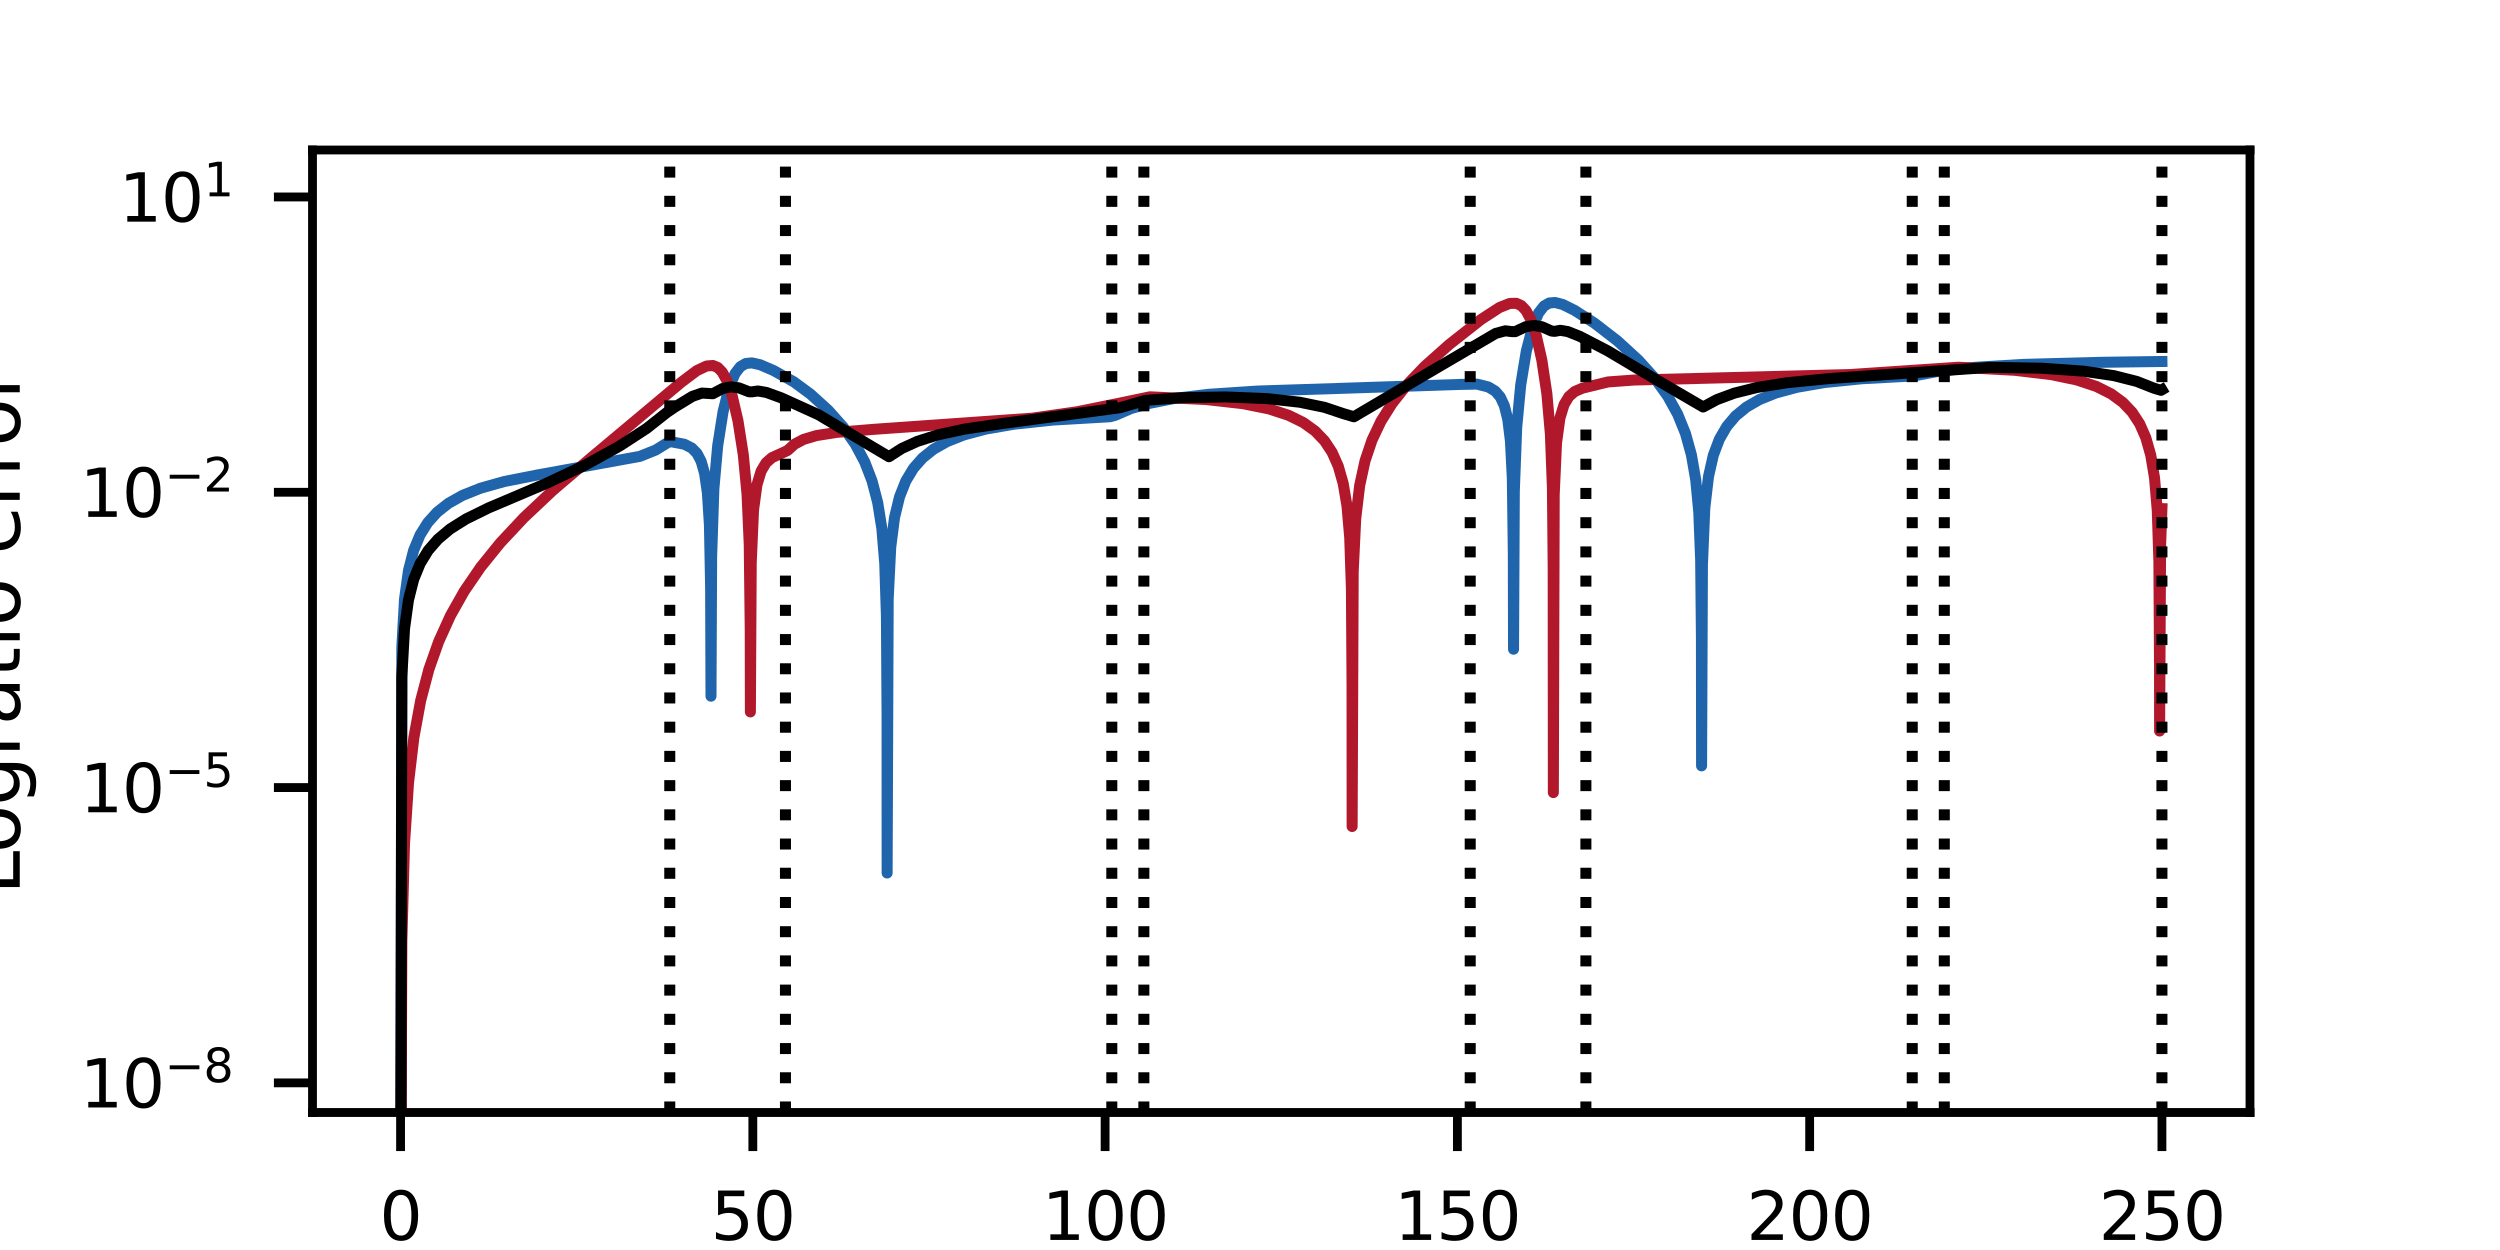 <?xml version="1.0" encoding="utf-8" standalone="no"?>
<!DOCTYPE svg PUBLIC "-//W3C//DTD SVG 1.1//EN"
  "http://www.w3.org/Graphics/SVG/1.1/DTD/svg11.dtd">
<svg xmlns:xlink="http://www.w3.org/1999/xlink" width="226.772pt" height="113.386pt" viewBox="0 0 226.772 113.386" xmlns="http://www.w3.org/2000/svg" version="1.1">
 <defs>
  <style type="text/css">*{stroke-linejoin: round; stroke-linecap: butt}</style>
 </defs>
 <g id="figure_1">
  <g id="patch_1">
   <path d="M 0 113.386 
L 226.772 113.386 
L 226.772 0 
L 0 0 
z
" style="fill: #ffffff"/>
  </g>
  <g id="axes_1">
   <g id="patch_2">
    <path d="M 28.346 100.913 
L 204.094 100.913 
L 204.094 13.606 
L 28.346 13.606 
z
" style="fill: #ffffff"/>
   </g>
   <g id="matplotlib.axis_1">
    <g id="xtick_1">
     <g id="line2d_1">
      <defs>
       <path id="m2e4d077f75" d="M 0 0 
L 0 3.5 
" style="stroke: #000000; stroke-width: 0.8"/>
      </defs>
      <g>
       <use xlink:href="#m2e4d077f75" x="36.335" y="100.913" style="stroke: #000000; stroke-width: 0.8"/>
      </g>
     </g>
     <g id="text_1">
      <!-- 0 -->
      <g transform="translate(34.426 112.472) scale(0.06 -0.06)">
       <defs>
        <path id="DejaVuSans-30" d="M 2034 4250 
Q 1547 4250 1301 3770 
Q 1056 3291 1056 2328 
Q 1056 1369 1301 889 
Q 1547 409 2034 409 
Q 2525 409 2770 889 
Q 3016 1369 3016 2328 
Q 3016 3291 2770 3770 
Q 2525 4250 2034 4250 
z
M 2034 4750 
Q 2819 4750 3233 4129 
Q 3647 3509 3647 2328 
Q 3647 1150 3233 529 
Q 2819 -91 2034 -91 
Q 1250 -91 836 529 
Q 422 1150 422 2328 
Q 422 3509 836 4129 
Q 1250 4750 2034 4750 
z
" transform="scale(0.016)"/>
       </defs>
       <use xlink:href="#DejaVuSans-30"/>
      </g>
     </g>
    </g>
    <g id="xtick_2">
     <g id="line2d_2">
      <g>
       <use xlink:href="#m2e4d077f75" x="68.289" y="100.913" style="stroke: #000000; stroke-width: 0.8"/>
      </g>
     </g>
     <g id="text_2">
      <!-- 50 -->
      <g transform="translate(64.472 112.472) scale(0.06 -0.06)">
       <defs>
        <path id="DejaVuSans-35" d="M 691 4666 
L 3169 4666 
L 3169 4134 
L 1269 4134 
L 1269 2991 
Q 1406 3038 1543 3061 
Q 1681 3084 1819 3084 
Q 2600 3084 3056 2656 
Q 3513 2228 3513 1497 
Q 3513 744 3044 326 
Q 2575 -91 1722 -91 
Q 1428 -91 1123 -41 
Q 819 9 494 109 
L 494 744 
Q 775 591 1075 516 
Q 1375 441 1709 441 
Q 2250 441 2565 725 
Q 2881 1009 2881 1497 
Q 2881 1984 2565 2268 
Q 2250 2553 1709 2553 
Q 1456 2553 1204 2497 
Q 953 2441 691 2322 
L 691 4666 
z
" transform="scale(0.016)"/>
       </defs>
       <use xlink:href="#DejaVuSans-35"/>
       <use xlink:href="#DejaVuSans-30" x="63.623"/>
      </g>
     </g>
    </g>
    <g id="xtick_3">
     <g id="line2d_3">
      <g>
       <use xlink:href="#m2e4d077f75" x="100.243" y="100.913" style="stroke: #000000; stroke-width: 0.8"/>
      </g>
     </g>
     <g id="text_3">
      <!-- 100 -->
      <g transform="translate(94.517 112.472) scale(0.06 -0.06)">
       <defs>
        <path id="DejaVuSans-31" d="M 794 531 
L 1825 531 
L 1825 4091 
L 703 3866 
L 703 4441 
L 1819 4666 
L 2450 4666 
L 2450 531 
L 3481 531 
L 3481 0 
L 794 0 
L 794 531 
z
" transform="scale(0.016)"/>
       </defs>
       <use xlink:href="#DejaVuSans-31"/>
       <use xlink:href="#DejaVuSans-30" x="63.623"/>
       <use xlink:href="#DejaVuSans-30" x="127.246"/>
      </g>
     </g>
    </g>
    <g id="xtick_4">
     <g id="line2d_4">
      <g>
       <use xlink:href="#m2e4d077f75" x="132.198" y="100.913" style="stroke: #000000; stroke-width: 0.8"/>
      </g>
     </g>
     <g id="text_4">
      <!-- 150 -->
      <g transform="translate(126.471 112.472) scale(0.06 -0.06)">
       <use xlink:href="#DejaVuSans-31"/>
       <use xlink:href="#DejaVuSans-35" x="63.623"/>
       <use xlink:href="#DejaVuSans-30" x="127.246"/>
      </g>
     </g>
    </g>
    <g id="xtick_5">
     <g id="line2d_5">
      <g>
       <use xlink:href="#m2e4d077f75" x="164.152" y="100.913" style="stroke: #000000; stroke-width: 0.8"/>
      </g>
     </g>
     <g id="text_5">
      <!-- 200 -->
      <g transform="translate(158.426 112.472) scale(0.06 -0.06)">
       <defs>
        <path id="DejaVuSans-32" d="M 1228 531 
L 3431 531 
L 3431 0 
L 469 0 
L 469 531 
Q 828 903 1448 1529 
Q 2069 2156 2228 2338 
Q 2531 2678 2651 2914 
Q 2772 3150 2772 3378 
Q 2772 3750 2511 3984 
Q 2250 4219 1831 4219 
Q 1534 4219 1204 4116 
Q 875 4013 500 3803 
L 500 4441 
Q 881 4594 1212 4672 
Q 1544 4750 1819 4750 
Q 2544 4750 2975 4387 
Q 3406 4025 3406 3419 
Q 3406 3131 3298 2873 
Q 3191 2616 2906 2266 
Q 2828 2175 2409 1742 
Q 1991 1309 1228 531 
z
" transform="scale(0.016)"/>
       </defs>
       <use xlink:href="#DejaVuSans-32"/>
       <use xlink:href="#DejaVuSans-30" x="63.623"/>
       <use xlink:href="#DejaVuSans-30" x="127.246"/>
      </g>
     </g>
    </g>
    <g id="xtick_6">
     <g id="line2d_6">
      <g>
       <use xlink:href="#m2e4d077f75" x="196.106" y="100.913" style="stroke: #000000; stroke-width: 0.8"/>
      </g>
     </g>
     <g id="text_6">
      <!-- 250 -->
      <g transform="translate(190.38 112.472) scale(0.06 -0.06)">
       <use xlink:href="#DejaVuSans-32"/>
       <use xlink:href="#DejaVuSans-35" x="63.623"/>
       <use xlink:href="#DejaVuSans-30" x="127.246"/>
      </g>
     </g>
    </g>
    <g id="text_7">
     <!-- Time (h) -->
     <g transform="translate(101.595 123.039) scale(0.07 -0.07)">
      <defs>
       <path id="DejaVuSans-54" d="M -19 4666 
L 3928 4666 
L 3928 4134 
L 2272 4134 
L 2272 0 
L 1638 0 
L 1638 4134 
L -19 4134 
L -19 4666 
z
" transform="scale(0.016)"/>
       <path id="DejaVuSans-69" d="M 603 3500 
L 1178 3500 
L 1178 0 
L 603 0 
L 603 3500 
z
M 603 4863 
L 1178 4863 
L 1178 4134 
L 603 4134 
L 603 4863 
z
" transform="scale(0.016)"/>
       <path id="DejaVuSans-6d" d="M 3328 2828 
Q 3544 3216 3844 3400 
Q 4144 3584 4550 3584 
Q 5097 3584 5394 3201 
Q 5691 2819 5691 2113 
L 5691 0 
L 5113 0 
L 5113 2094 
Q 5113 2597 4934 2840 
Q 4756 3084 4391 3084 
Q 3944 3084 3684 2787 
Q 3425 2491 3425 1978 
L 3425 0 
L 2847 0 
L 2847 2094 
Q 2847 2600 2669 2842 
Q 2491 3084 2119 3084 
Q 1678 3084 1418 2786 
Q 1159 2488 1159 1978 
L 1159 0 
L 581 0 
L 581 3500 
L 1159 3500 
L 1159 2956 
Q 1356 3278 1631 3431 
Q 1906 3584 2284 3584 
Q 2666 3584 2933 3390 
Q 3200 3197 3328 2828 
z
" transform="scale(0.016)"/>
       <path id="DejaVuSans-65" d="M 3597 1894 
L 3597 1613 
L 953 1613 
Q 991 1019 1311 708 
Q 1631 397 2203 397 
Q 2534 397 2845 478 
Q 3156 559 3463 722 
L 3463 178 
Q 3153 47 2828 -22 
Q 2503 -91 2169 -91 
Q 1331 -91 842 396 
Q 353 884 353 1716 
Q 353 2575 817 3079 
Q 1281 3584 2069 3584 
Q 2775 3584 3186 3129 
Q 3597 2675 3597 1894 
z
M 3022 2063 
Q 3016 2534 2758 2815 
Q 2500 3097 2075 3097 
Q 1594 3097 1305 2825 
Q 1016 2553 972 2059 
L 3022 2063 
z
" transform="scale(0.016)"/>
       <path id="DejaVuSans-20" transform="scale(0.016)"/>
       <path id="DejaVuSans-28" d="M 1984 4856 
Q 1566 4138 1362 3434 
Q 1159 2731 1159 2009 
Q 1159 1288 1364 580 
Q 1569 -128 1984 -844 
L 1484 -844 
Q 1016 -109 783 600 
Q 550 1309 550 2009 
Q 550 2706 781 3412 
Q 1013 4119 1484 4856 
L 1984 4856 
z
" transform="scale(0.016)"/>
       <path id="DejaVuSans-68" d="M 3513 2113 
L 3513 0 
L 2938 0 
L 2938 2094 
Q 2938 2591 2744 2837 
Q 2550 3084 2163 3084 
Q 1697 3084 1428 2787 
Q 1159 2491 1159 1978 
L 1159 0 
L 581 0 
L 581 4863 
L 1159 4863 
L 1159 2956 
Q 1366 3272 1645 3428 
Q 1925 3584 2291 3584 
Q 2894 3584 3203 3211 
Q 3513 2838 3513 2113 
z
" transform="scale(0.016)"/>
       <path id="DejaVuSans-29" d="M 513 4856 
L 1013 4856 
Q 1481 4119 1714 3412 
Q 1947 2706 1947 2009 
Q 1947 1309 1714 600 
Q 1481 -109 1013 -844 
L 513 -844 
Q 928 -128 1133 580 
Q 1338 1288 1338 2009 
Q 1338 2731 1133 3434 
Q 928 4138 513 4856 
z
" transform="scale(0.016)"/>
      </defs>
      <use xlink:href="#DejaVuSans-54"/>
      <use xlink:href="#DejaVuSans-69" x="57.959"/>
      <use xlink:href="#DejaVuSans-6d" x="85.742"/>
      <use xlink:href="#DejaVuSans-65" x="183.154"/>
      <use xlink:href="#DejaVuSans-20" x="244.678"/>
      <use xlink:href="#DejaVuSans-28" x="276.465"/>
      <use xlink:href="#DejaVuSans-68" x="315.479"/>
      <use xlink:href="#DejaVuSans-29" x="378.857"/>
     </g>
    </g>
   </g>
   <g id="matplotlib.axis_2">
    <g id="ytick_1">
     <g id="line2d_7">
      <defs>
       <path id="m678cdfd46f" d="M 0 0 
L -3.5 0 
" style="stroke: #000000; stroke-width: 0.8"/>
      </defs>
      <g>
       <use xlink:href="#m678cdfd46f" x="28.346" y="98.226" style="stroke: #000000; stroke-width: 0.8"/>
      </g>
     </g>
     <g id="text_8">
      <!-- $\mathdefault{10^{-8}}$ -->
      <g transform="translate(7.246 100.505) scale(0.06 -0.06)">
       <defs>
        <path id="DejaVuSans-2212" d="M 678 2272 
L 4684 2272 
L 4684 1741 
L 678 1741 
L 678 2272 
z
" transform="scale(0.016)"/>
        <path id="DejaVuSans-38" d="M 2034 2216 
Q 1584 2216 1326 1975 
Q 1069 1734 1069 1313 
Q 1069 891 1326 650 
Q 1584 409 2034 409 
Q 2484 409 2743 651 
Q 3003 894 3003 1313 
Q 3003 1734 2745 1975 
Q 2488 2216 2034 2216 
z
M 1403 2484 
Q 997 2584 770 2862 
Q 544 3141 544 3541 
Q 544 4100 942 4425 
Q 1341 4750 2034 4750 
Q 2731 4750 3128 4425 
Q 3525 4100 3525 3541 
Q 3525 3141 3298 2862 
Q 3072 2584 2669 2484 
Q 3125 2378 3379 2068 
Q 3634 1759 3634 1313 
Q 3634 634 3220 271 
Q 2806 -91 2034 -91 
Q 1263 -91 848 271 
Q 434 634 434 1313 
Q 434 1759 690 2068 
Q 947 2378 1403 2484 
z
M 1172 3481 
Q 1172 3119 1398 2916 
Q 1625 2713 2034 2713 
Q 2441 2713 2670 2916 
Q 2900 3119 2900 3481 
Q 2900 3844 2670 4047 
Q 2441 4250 2034 4250 
Q 1625 4250 1398 4047 
Q 1172 3844 1172 3481 
z
" transform="scale(0.016)"/>
       </defs>
       <use xlink:href="#DejaVuSans-31" transform="translate(0 0.766)"/>
       <use xlink:href="#DejaVuSans-30" transform="translate(63.623 0.766)"/>
       <use xlink:href="#DejaVuSans-2212" transform="translate(128.203 39.047) scale(0.7)"/>
       <use xlink:href="#DejaVuSans-38" transform="translate(186.855 39.047) scale(0.7)"/>
      </g>
     </g>
    </g>
    <g id="ytick_2">
     <g id="line2d_8">
      <g>
       <use xlink:href="#m678cdfd46f" x="28.346" y="71.439" style="stroke: #000000; stroke-width: 0.8"/>
      </g>
     </g>
     <g id="text_9">
      <!-- $\mathdefault{10^{-5}}$ -->
      <g transform="translate(7.246 73.719) scale(0.06 -0.06)">
       <use xlink:href="#DejaVuSans-31" transform="translate(0 0.684)"/>
       <use xlink:href="#DejaVuSans-30" transform="translate(63.623 0.684)"/>
       <use xlink:href="#DejaVuSans-2212" transform="translate(128.203 38.966) scale(0.7)"/>
       <use xlink:href="#DejaVuSans-35" transform="translate(186.855 38.966) scale(0.7)"/>
      </g>
     </g>
    </g>
    <g id="ytick_3">
     <g id="line2d_9">
      <g>
       <use xlink:href="#m678cdfd46f" x="28.346" y="44.653" style="stroke: #000000; stroke-width: 0.8"/>
      </g>
     </g>
     <g id="text_10">
      <!-- $\mathdefault{10^{-2}}$ -->
      <g transform="translate(7.246 46.932) scale(0.06 -0.06)">
       <use xlink:href="#DejaVuSans-31" transform="translate(0 0.766)"/>
       <use xlink:href="#DejaVuSans-30" transform="translate(63.623 0.766)"/>
       <use xlink:href="#DejaVuSans-2212" transform="translate(128.203 39.047) scale(0.7)"/>
       <use xlink:href="#DejaVuSans-32" transform="translate(186.855 39.047) scale(0.7)"/>
      </g>
     </g>
    </g>
    <g id="ytick_4">
     <g id="line2d_10">
      <g>
       <use xlink:href="#m678cdfd46f" x="28.346" y="17.866" style="stroke: #000000; stroke-width: 0.8"/>
      </g>
     </g>
     <g id="text_11">
      <!-- $\mathdefault{10^{1}}$ -->
      <g transform="translate(10.786 20.146) scale(0.06 -0.06)">
       <use xlink:href="#DejaVuSans-31" transform="translate(0 0.684)"/>
       <use xlink:href="#DejaVuSans-30" transform="translate(63.623 0.684)"/>
       <use xlink:href="#DejaVuSans-31" transform="translate(128.203 38.966) scale(0.7)"/>
      </g>
     </g>
    </g>
    <g id="text_12">
     <!-- Logratio error -->
     <g transform="translate(1.791 81.166) rotate(-90) scale(0.07 -0.07)">
      <defs>
       <path id="DejaVuSans-4c" d="M 628 4666 
L 1259 4666 
L 1259 531 
L 3531 531 
L 3531 0 
L 628 0 
L 628 4666 
z
" transform="scale(0.016)"/>
       <path id="DejaVuSans-6f" d="M 1959 3097 
Q 1497 3097 1228 2736 
Q 959 2375 959 1747 
Q 959 1119 1226 758 
Q 1494 397 1959 397 
Q 2419 397 2687 759 
Q 2956 1122 2956 1747 
Q 2956 2369 2687 2733 
Q 2419 3097 1959 3097 
z
M 1959 3584 
Q 2709 3584 3137 3096 
Q 3566 2609 3566 1747 
Q 3566 888 3137 398 
Q 2709 -91 1959 -91 
Q 1206 -91 779 398 
Q 353 888 353 1747 
Q 353 2609 779 3096 
Q 1206 3584 1959 3584 
z
" transform="scale(0.016)"/>
       <path id="DejaVuSans-67" d="M 2906 1791 
Q 2906 2416 2648 2759 
Q 2391 3103 1925 3103 
Q 1463 3103 1205 2759 
Q 947 2416 947 1791 
Q 947 1169 1205 825 
Q 1463 481 1925 481 
Q 2391 481 2648 825 
Q 2906 1169 2906 1791 
z
M 3481 434 
Q 3481 -459 3084 -895 
Q 2688 -1331 1869 -1331 
Q 1566 -1331 1297 -1286 
Q 1028 -1241 775 -1147 
L 775 -588 
Q 1028 -725 1275 -790 
Q 1522 -856 1778 -856 
Q 2344 -856 2625 -561 
Q 2906 -266 2906 331 
L 2906 616 
Q 2728 306 2450 153 
Q 2172 0 1784 0 
Q 1141 0 747 490 
Q 353 981 353 1791 
Q 353 2603 747 3093 
Q 1141 3584 1784 3584 
Q 2172 3584 2450 3431 
Q 2728 3278 2906 2969 
L 2906 3500 
L 3481 3500 
L 3481 434 
z
" transform="scale(0.016)"/>
       <path id="DejaVuSans-72" d="M 2631 2963 
Q 2534 3019 2420 3045 
Q 2306 3072 2169 3072 
Q 1681 3072 1420 2755 
Q 1159 2438 1159 1844 
L 1159 0 
L 581 0 
L 581 3500 
L 1159 3500 
L 1159 2956 
Q 1341 3275 1631 3429 
Q 1922 3584 2338 3584 
Q 2397 3584 2469 3576 
Q 2541 3569 2628 3553 
L 2631 2963 
z
" transform="scale(0.016)"/>
       <path id="DejaVuSans-61" d="M 2194 1759 
Q 1497 1759 1228 1600 
Q 959 1441 959 1056 
Q 959 750 1161 570 
Q 1363 391 1709 391 
Q 2188 391 2477 730 
Q 2766 1069 2766 1631 
L 2766 1759 
L 2194 1759 
z
M 3341 1997 
L 3341 0 
L 2766 0 
L 2766 531 
Q 2569 213 2275 61 
Q 1981 -91 1556 -91 
Q 1019 -91 701 211 
Q 384 513 384 1019 
Q 384 1609 779 1909 
Q 1175 2209 1959 2209 
L 2766 2209 
L 2766 2266 
Q 2766 2663 2505 2880 
Q 2244 3097 1772 3097 
Q 1472 3097 1187 3025 
Q 903 2953 641 2809 
L 641 3341 
Q 956 3463 1253 3523 
Q 1550 3584 1831 3584 
Q 2591 3584 2966 3190 
Q 3341 2797 3341 1997 
z
" transform="scale(0.016)"/>
       <path id="DejaVuSans-74" d="M 1172 4494 
L 1172 3500 
L 2356 3500 
L 2356 3053 
L 1172 3053 
L 1172 1153 
Q 1172 725 1289 603 
Q 1406 481 1766 481 
L 2356 481 
L 2356 0 
L 1766 0 
Q 1100 0 847 248 
Q 594 497 594 1153 
L 594 3053 
L 172 3053 
L 172 3500 
L 594 3500 
L 594 4494 
L 1172 4494 
z
" transform="scale(0.016)"/>
      </defs>
      <use xlink:href="#DejaVuSans-4c"/>
      <use xlink:href="#DejaVuSans-6f" x="53.963"/>
      <use xlink:href="#DejaVuSans-67" x="115.145"/>
      <use xlink:href="#DejaVuSans-72" x="178.621"/>
      <use xlink:href="#DejaVuSans-61" x="219.734"/>
      <use xlink:href="#DejaVuSans-74" x="281.014"/>
      <use xlink:href="#DejaVuSans-69" x="320.223"/>
      <use xlink:href="#DejaVuSans-6f" x="348.006"/>
      <use xlink:href="#DejaVuSans-20" x="409.188"/>
      <use xlink:href="#DejaVuSans-65" x="440.975"/>
      <use xlink:href="#DejaVuSans-72" x="502.498"/>
      <use xlink:href="#DejaVuSans-72" x="541.861"/>
      <use xlink:href="#DejaVuSans-6f" x="580.725"/>
      <use xlink:href="#DejaVuSans-72" x="641.906"/>
     </g>
    </g>
   </g>
   <g id="line2d_11">
    <path d="M 36.341 114.386 
L 36.45 58.69 
L 36.693 54.353 
L 37.051 51.76 
L 37.517 49.935 
L 38.099 48.532 
L 38.802 47.406 
L 39.652 46.463 
L 40.687 45.649 
L 41.972 44.929 
L 43.601 44.28 
L 45.736 43.68 
L 48.72 43.089 
L 58.045 41.396 
L 59.483 40.819 
L 60.556 40.154 
L 60.85 40.065 
L 62.071 40.296 
L 62.748 40.637 
L 63.221 41.121 
L 63.598 41.837 
L 63.911 42.937 
L 64.167 44.704 
L 64.352 47.639 
L 64.461 53.401 
L 64.493 63.149 
L 64.551 50.491 
L 64.755 44.329 
L 65.1 40.433 
L 65.592 37.322 
L 66.148 35.131 
L 66.672 33.888 
L 67.158 33.258 
L 67.644 32.975 
L 68.193 32.917 
L 68.941 33.082 
L 70.174 33.612 
L 72.009 34.639 
L 73.523 35.754 
L 75.121 37.203 
L 76.489 38.737 
L 77.581 40.295 
L 78.438 41.902 
L 79.102 43.626 
L 79.614 45.584 
L 79.991 47.94 
L 80.253 51.081 
L 80.406 55.876 
L 80.464 64.907 
L 80.47 79.189 
L 80.566 54.331 
L 80.796 49.653 
L 81.141 46.948 
L 81.595 45.067 
L 82.164 43.632 
L 82.854 42.487 
L 83.678 41.548 
L 84.682 40.745 
L 85.915 40.05 
L 87.455 39.445 
L 89.424 38.921 
L 92.006 38.474 
L 95.533 38.102 
L 100.691 37.801 
L 101.17 37.67 
L 102.595 37.058 
L 104.218 36.598 
L 106.519 36.142 
L 109.619 35.768 
L 114.048 35.473 
L 121.327 35.238 
L 132.389 34.872 
L 133.955 34.839 
L 135.01 35.104 
L 135.636 35.48 
L 136.09 36.012 
L 136.46 36.81 
L 136.767 38.042 
L 137.01 40.008 
L 137.182 43.403 
L 137.272 50.284 
L 137.291 58.889 
L 137.361 44.572 
L 137.579 38.762 
L 137.943 34.913 
L 138.454 31.826 
L 139.023 29.649 
L 139.56 28.393 
L 140.052 27.759 
L 140.531 27.484 
L 141.062 27.439 
L 141.758 27.621 
L 142.845 28.16 
L 144.653 29.328 
L 146.718 30.925 
L 148.622 32.67 
L 150.124 34.338 
L 151.287 35.958 
L 152.188 37.591 
L 152.885 39.314 
L 153.422 41.247 
L 153.818 43.527 
L 154.093 46.434 
L 154.265 50.821 
L 154.335 57.929 
L 154.348 69.47 
L 154.425 51.246 
L 154.642 46.073 
L 154.975 43.232 
L 155.415 41.29 
L 155.965 39.835 
L 156.636 38.676 
L 157.441 37.727 
L 158.413 36.928 
L 159.608 36.238 
L 161.103 35.641 
L 163.008 35.129 
L 165.507 34.699 
L 168.907 34.354 
L 173.495 34.106 
L 173.61 34.095 
L 175.981 33.656 
L 179.036 33.325 
L 183.561 33.053 
L 190.878 32.86 
L 196.106 32.79 
L 196.106 32.79 
" clip-path="url(#pa9982fbf63)" style="fill: none; stroke: #2065ab; stroke-linecap: square"/>
   </g>
   <g id="line2d_12">
    <path d="M 36.341 114.386 
L 36.45 85.371 
L 36.693 76.515 
L 37.057 70.988 
L 37.543 66.888 
L 38.156 63.56 
L 38.904 60.715 
L 39.799 58.18 
L 40.86 55.843 
L 42.112 53.623 
L 43.595 51.452 
L 45.365 49.261 
L 47.506 46.972 
L 50.165 44.466 
L 53.705 41.453 
L 61.796 34.678 
L 63.208 33.617 
L 64.09 33.2 
L 64.666 33.154 
L 65.107 33.336 
L 65.516 33.757 
L 65.944 34.545 
L 66.417 35.918 
L 66.941 38.171 
L 67.426 41.266 
L 67.765 44.856 
L 67.963 49.378 
L 68.053 57.09 
L 68.066 64.576 
L 68.142 51.043 
L 68.353 46.244 
L 68.66 43.987 
L 69.037 42.738 
L 69.484 41.985 
L 70.021 41.511 
L 70.73 41.192 
L 71.44 40.86 
L 72.073 40.289 
L 72.897 39.856 
L 74.067 39.509 
L 75.907 39.219 
L 79.301 38.941 
L 93.622 37.934 
L 97.7 37.351 
L 101.617 36.557 
L 104.308 35.994 
L 109.427 36.244 
L 112.757 36.617 
L 115.121 37.096 
L 116.885 37.671 
L 118.234 38.336 
L 119.294 39.102 
L 120.144 39.988 
L 120.835 41.034 
L 121.391 42.284 
L 121.838 43.85 
L 122.183 45.89 
L 122.432 48.773 
L 122.586 53.46 
L 122.643 62.237 
L 122.65 74.97 
L 122.746 51.862 
L 122.976 47.037 
L 123.333 44.049 
L 123.819 41.811 
L 124.452 39.927 
L 125.257 38.228 
L 126.273 36.606 
L 127.564 34.972 
L 129.226 33.239 
L 131.443 31.262 
L 134.332 28.988 
L 136.019 27.892 
L 136.946 27.525 
L 137.54 27.511 
L 138 27.722 
L 138.422 28.171 
L 138.863 28.994 
L 139.343 30.402 
L 139.854 32.645 
L 140.314 35.702 
L 140.633 39.359 
L 140.819 44.268 
L 140.889 51.647 
L 140.902 71.893 
L 140.979 44.898 
L 141.189 40.178 
L 141.496 37.937 
L 141.873 36.701 
L 142.314 35.97 
L 142.845 35.511 
L 143.548 35.208 
L 145.868 34.645 
L 148.219 34.473 
L 154.086 34.326 
L 167.82 33.975 
L 173.297 33.606 
L 177.656 33.312 
L 182.743 33.588 
L 186.047 33.978 
L 188.399 34.468 
L 190.156 35.054 
L 191.505 35.73 
L 192.559 36.503 
L 193.403 37.393 
L 194.086 38.438 
L 194.642 39.699 
L 195.09 41.28 
L 195.435 43.35 
L 195.684 46.31 
L 195.831 50.946 
L 195.889 60.581 
L 195.895 66.31 
L 195.985 49.47 
L 196.106 46.137 
L 196.106 46.137 
" clip-path="url(#pa9982fbf63)" style="fill: none; stroke: #b1182b; stroke-linecap: square"/>
   </g>
   <g id="line2d_13">
    <path d="M 36.341 114.386 
L 36.45 61.374 
L 36.693 57.028 
L 37.051 54.421 
L 37.524 52.557 
L 38.112 51.12 
L 38.834 49.937 
L 39.716 48.92 
L 40.821 47.99 
L 42.259 47.084 
L 44.304 46.077 
L 49.551 43.85 
L 53.143 42.154 
L 56.179 40.476 
L 58.665 38.858 
L 60.454 37.442 
L 61.17 36.952 
L 62.806 35.953 
L 63.669 35.656 
L 64.212 35.688 
L 64.653 35.716 
L 65.567 35.233 
L 66.295 35.091 
L 67.024 35.182 
L 67.95 35.542 
L 68.2 35.544 
L 68.749 35.465 
L 69.523 35.599 
L 70.877 36.093 
L 74.226 37.609 
L 77.166 39.365 
L 80.636 41.428 
L 81.787 40.685 
L 83.225 40.03 
L 85.059 39.448 
L 87.494 38.921 
L 91.015 38.405 
L 101.605 36.983 
L 103.886 36.317 
L 107.203 36.072 
L 111.153 36.006 
L 114.93 36.157 
L 117.908 36.487 
L 120.144 36.949 
L 121.844 37.518 
L 122.809 37.805 
L 130.018 33.558 
L 135.674 30.242 
L 136.55 30.008 
L 137.093 30.076 
L 137.432 30.086 
L 138.403 29.631 
L 139.144 29.52 
L 139.867 29.641 
L 140.742 30.028 
L 141.023 30.058 
L 141.528 29.961 
L 142.212 30.076 
L 143.311 30.514 
L 145.816 31.815 
L 150.079 34.346 
L 154.489 36.918 
L 155.741 36.246 
L 157.32 35.661 
L 159.352 35.154 
L 162.068 34.719 
L 165.986 34.334 
L 180.48 33.323 
L 185.197 33.399 
L 188.993 33.669 
L 191.767 34.079 
L 193.818 34.597 
L 195.377 35.211 
L 196.023 35.405 
L 196.106 35.356 
L 196.106 35.356 
" clip-path="url(#pa9982fbf63)" style="fill: none; stroke: #000000; stroke-linecap: square"/>
   </g>
   <g id="line2d_14">
    <path d="M 60.754 100.913 
L 60.754 13.606 
" clip-path="url(#pa9982fbf63)" style="fill: none; stroke-dasharray: 1,1.65; stroke-dashoffset: 0; stroke: #000000"/>
   </g>
   <g id="line2d_15">
    <path d="M 71.248 100.913 
L 71.248 13.606 
" clip-path="url(#pa9982fbf63)" style="fill: none; stroke-dasharray: 1,1.65; stroke-dashoffset: 0; stroke: #000000"/>
   </g>
   <g id="line2d_16">
    <path d="M 100.851 100.913 
L 100.851 13.606 
" clip-path="url(#pa9982fbf63)" style="fill: none; stroke-dasharray: 1,1.65; stroke-dashoffset: 0; stroke: #000000"/>
   </g>
   <g id="line2d_17">
    <path d="M 103.758 100.913 
L 103.758 13.606 
" clip-path="url(#pa9982fbf63)" style="fill: none; stroke-dasharray: 1,1.65; stroke-dashoffset: 0; stroke: #000000"/>
   </g>
   <g id="line2d_18">
    <path d="M 133.361 100.913 
L 133.361 13.606 
" clip-path="url(#pa9982fbf63)" style="fill: none; stroke-dasharray: 1,1.65; stroke-dashoffset: 0; stroke: #000000"/>
   </g>
   <g id="line2d_19">
    <path d="M 143.854 100.913 
L 143.854 13.606 
" clip-path="url(#pa9982fbf63)" style="fill: none; stroke-dasharray: 1,1.65; stroke-dashoffset: 0; stroke: #000000"/>
   </g>
   <g id="line2d_20">
    <path d="M 173.457 100.913 
L 173.457 13.606 
" clip-path="url(#pa9982fbf63)" style="fill: none; stroke-dasharray: 1,1.65; stroke-dashoffset: 0; stroke: #000000"/>
   </g>
   <g id="line2d_21">
    <path d="M 176.365 100.913 
L 176.365 13.606 
" clip-path="url(#pa9982fbf63)" style="fill: none; stroke-dasharray: 1,1.65; stroke-dashoffset: 0; stroke: #000000"/>
   </g>
   <g id="line2d_22">
    <path d="M 196.106 100.913 
L 196.106 13.606 
" clip-path="url(#pa9982fbf63)" style="fill: none; stroke-dasharray: 1,1.65; stroke-dashoffset: 0; stroke: #000000"/>
   </g>
   <g id="patch_3">
    <path d="M 28.346 100.913 
L 28.346 13.606 
" style="fill: none; stroke: #000000; stroke-width: 0.8; stroke-linejoin: miter; stroke-linecap: square"/>
   </g>
   <g id="patch_4">
    <path d="M 204.094 100.913 
L 204.094 13.606 
" style="fill: none; stroke: #000000; stroke-width: 0.8; stroke-linejoin: miter; stroke-linecap: square"/>
   </g>
   <g id="patch_5">
    <path d="M 28.346 100.913 
L 204.094 100.913 
" style="fill: none; stroke: #000000; stroke-width: 0.8; stroke-linejoin: miter; stroke-linecap: square"/>
   </g>
   <g id="patch_6">
    <path d="M 28.346 13.606 
L 204.094 13.606 
" style="fill: none; stroke: #000000; stroke-width: 0.8; stroke-linejoin: miter; stroke-linecap: square"/>
   </g>
  </g>
 </g>
 <defs>
  <clipPath id="pa9982fbf63">
   <rect x="28.346" y="13.606" width="175.748" height="87.307"/>
  </clipPath>
 </defs>
</svg>
